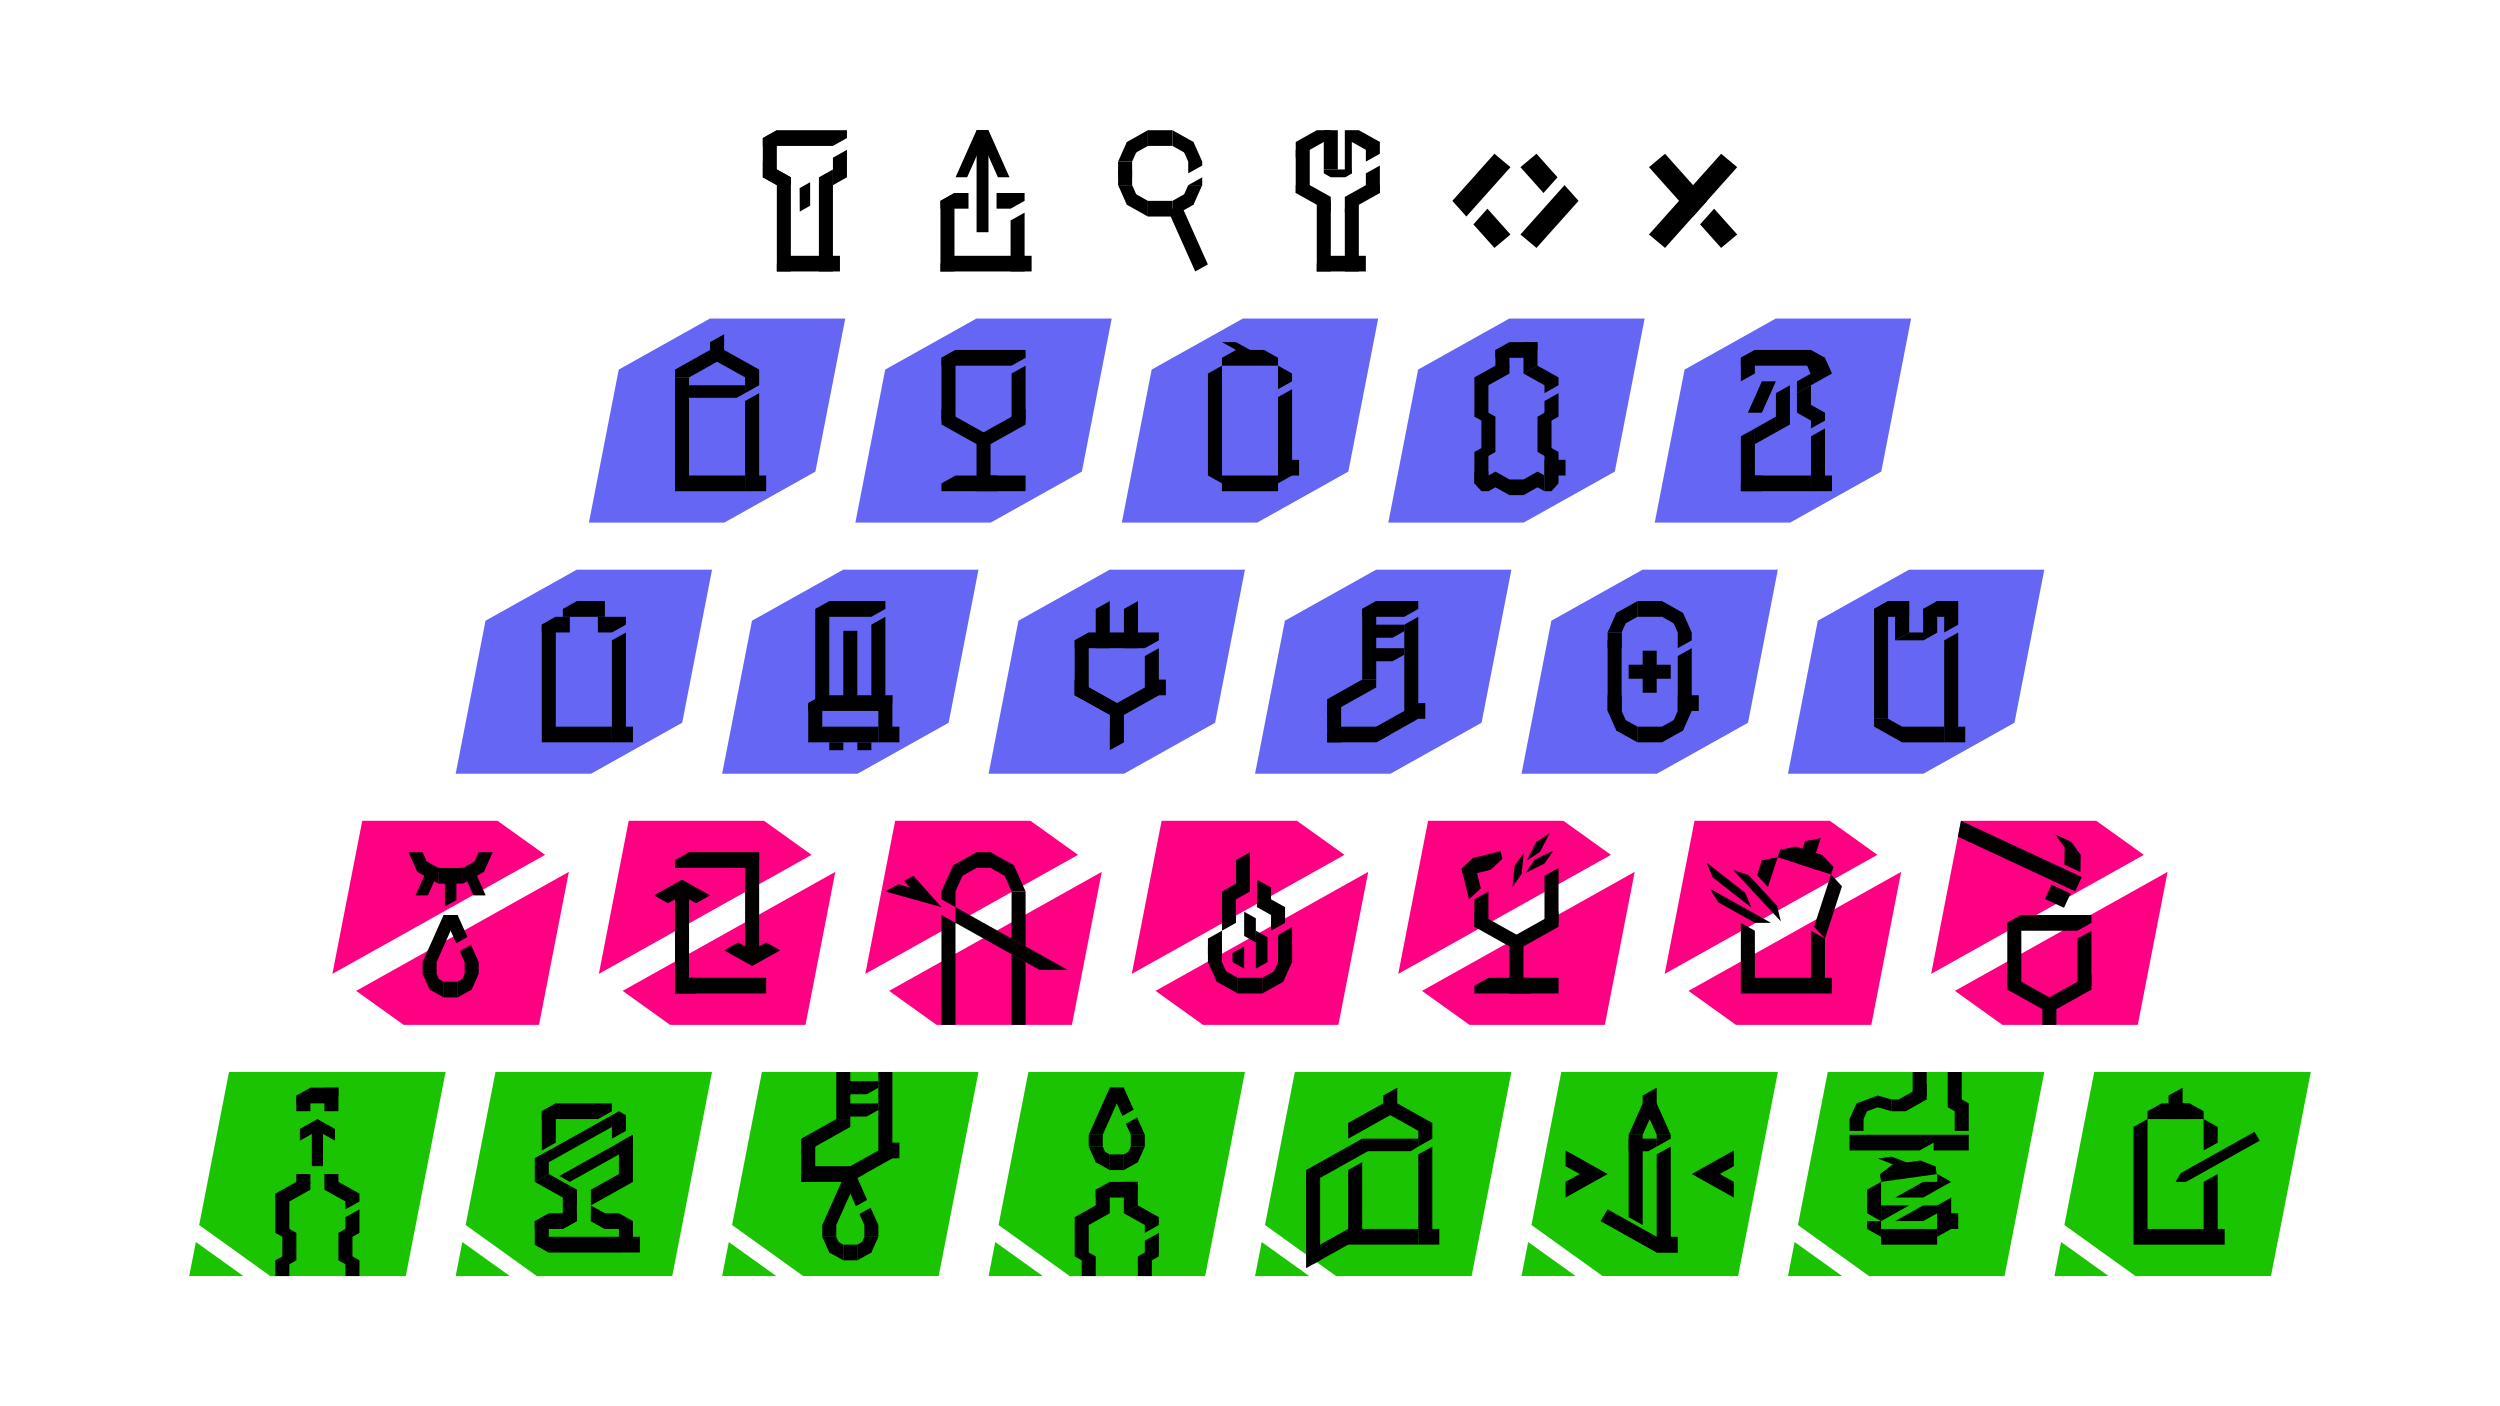 <svg id="레이어_1" data-name="레이어 1" xmlns="http://www.w3.org/2000/svg" xmlns:xlink="http://www.w3.org/1999/xlink" viewBox="0 0 1920 1080"><defs><style>.cls-1{fill:none;}.cls-2{clip-path:url(#clip-path);}.cls-3{fill:#ff0082;}.cls-4{fill:#6666f5;}.cls-5{fill:#1ac400;}</style><clipPath id="clip-path"><rect class="cls-1" width="1920" height="1080"/></clipPath></defs><g class="cls-2"><polygon class="cls-3" points="1092.09 760.99 1128.57 787.11 1232.52 787.11 1255.44 669.58 1092.09 760.99"/><polygon class="cls-3" points="1237.19 656.52 1200.71 630.4 1096.76 630.4 1073.84 747.93 1237.19 656.52"/><polygon points="1132.33 711.77 1132.32 690.67 1143.09 684.64 1143.09 711.77 1132.33 711.77"/><polygon points="1186.18 708.71 1186.18 672.59 1196.95 666.56 1196.95 708.71 1186.18 708.71"/><polygon points="1196.95 699.71 1159.25 720.81 1159.25 723.84 1170.03 726.84 1196.95 711.77 1196.95 699.71"/><polygon points="1159.25 726.84 1132.33 711.77 1132.33 699.71 1170.03 720.81 1170.03 723.8 1159.25 726.84"/><polygon points="1196.95 750.95 1143.1 750.95 1132.33 756.97 1132.33 763 1196.95 763 1196.95 750.95"/><polygon points="1159.25 763 1159.25 723.82 1170.03 723.82 1170.03 750.95 1175.41 750.95 1175.41 763 1159.25 763"/><polygon points="1152.43 653.72 1131.51 658.84 1122.48 667.25 1123.92 673.11 1144.83 667.99 1153.86 659.57 1152.43 653.72"/><polygon points="1128.21 690.67 1122.48 667.25 1131.51 658.84 1137.24 682.26 1128.21 690.67"/><polygon points="1171.63 670.38 1186.12 663.24 1193.12 653.08 1178.63 660.22 1171.63 670.38"/><polygon points="1190.2 639.81 1182.8 654.17 1172.51 660.99 1179.91 646.63 1190.2 639.81"/><polygon points="1170.24 655.08 1168.62 671.15 1161.53 681.26 1163.16 665.18 1170.24 655.08"/><polygon class="cls-3" points="1296.72 760.99 1333.21 787.11 1437.16 787.11 1460.08 669.58 1296.72 760.99"/><polygon class="cls-3" points="1441.83 656.52 1405.35 630.4 1301.4 630.4 1278.48 747.93 1441.83 656.52"/><polygon points="1396 668.28 1399.72 656.82 1394.6 655.15 1398.33 643.69 1386.22 646.09 1380.63 663.29 1396 668.28"/><polygon points="1401.6 720.81 1414.63 680.68 1406.25 671.62 1393.21 711.75 1401.6 720.81"/><polygon points="1357.83 681.24 1365.28 658.31 1353.17 660.71 1349.45 672.18 1357.83 681.24"/><polyline points="1365.28 658.31 1367.14 652.58 1379.25 650.17 1399.73 656.83 1408.11 665.89 1406.25 671.62 1375.52 661.64"/><rect x="1336.97" y="750.95" width="70.01" height="12.05"/><polygon points="1347.74 756.97 1347.74 714.78 1336.97 708.75 1336.97 750.95 1347.74 756.97"/><polygon points="1401.59 763 1401.59 720.81 1390.82 714.78 1390.82 756.97 1401.59 763"/><polygon points="1360.13 708.75 1347.79 708.75 1319.6 692.96 1313.15 682.44 1360.13 708.75"/><polygon points="1367.68 707.63 1364.77 695.63 1342.79 671.95 1331.04 668.15 1367.68 707.63"/><polygon points="1340.3 685.68 1345.07 697.07 1315.38 673.84 1310.61 662.45 1340.3 685.68"/><polygon class="cls-3" points="682.81 760.99 719.29 787.11 823.24 787.11 846.16 669.58 682.81 760.99"/><polygon class="cls-3" points="827.91 656.52 791.43 630.4 687.48 630.4 664.56 747.93 827.91 656.52"/><polyline points="733.81 787.11 733.81 708.75 723.04 702.73 723.04 787.11"/><polygon points="787.66 787.11 776.89 787.11 776.89 732.86 787.66 738.89 787.66 787.11"/><polygon points="733.81 675.6 749.97 666.56 749.97 654.51 732.02 664.55 733.81 675.6"/><polygon points="740.54 669.58 732.02 664.55 723.04 684.64 723.04 690.67 733.81 696.7 733.81 684.64 740.54 669.58"/><polygon points="749.97 654.51 760.74 654.51 764.78 666.56 745.93 666.56 749.97 654.51"/><polygon points="776.89 675.6 760.74 666.56 760.74 654.51 778.69 664.55 776.89 675.6"/><polygon points="770.16 669.58 778.69 664.55 787.66 684.64 776.89 684.64 770.16 669.58"/><polygon points="787.66 684.64 776.89 684.64 776.89 720.81 787.66 726.84 787.66 684.64"/><polygon points="733.81 696.7 733.81 708.75 798.43 744.92 819.98 744.92 733.81 696.7"/><polygon points="701.5 672.59 723.04 696.7 679.96 684.65 689.87 679.1 698.82 681.61 694.3 676.62 701.5 672.59"/><polygon class="cls-3" points="478.17 760.99 514.65 787.11 618.6 787.11 641.52 669.58 478.17 760.99"/><polygon class="cls-3" points="623.27 656.52 586.79 630.4 482.84 630.4 459.92 747.93 623.27 656.52"/><polygon points="529.18 654.51 518.41 660.54 518.41 666.56 572.26 666.56 583.03 660.54 583.03 654.51 529.18 654.51"/><polygon points="529.18 750.95 518.41 756.97 518.41 763 588.42 763 588.42 756.97 588.42 750.95 529.18 750.95"/><polygon points="518.41 763 518.41 678.62 529.18 678.62 529.18 750.95 534.57 750.95 534.57 763 518.41 763"/><polygon points="523.79 675.6 502.25 687.66 513.02 693.69 523.79 687.66 534.57 693.69 545.34 687.66 523.79 675.6"/><polygon points="572.26 738.89 572.26 660.53 583.03 654.51 583.03 738.89 572.26 738.89"/><polygon points="577.65 741.9 599.19 729.85 588.42 723.82 577.65 729.85 566.88 723.82 556.11 729.85 577.65 741.9"/><polygon class="cls-3" points="418.63 656.52 382.15 630.4 278.2 630.4 255.28 747.93 418.63 656.52"/><polygon class="cls-3" points="273.53 760.99 310.01 787.11 413.96 787.11 436.88 669.58 273.53 760.99"/><polygon points="340.69 702.73 351.47 702.73 359 719.6 350.39 724.42 340.69 702.73"/><polygon points="353.08 730.45 361.7 725.63 367.62 738.89 356.85 738.89 353.08 730.45"/><polygon points="351.47 702.73 340.69 702.73 324.54 738.89 335.31 738.89 351.47 702.73"/><rect x="340.7" y="753.96" width="10.77" height="12.05"/><polygon points="329.93 747.93 340.69 753.96 340.69 766.01 329.93 759.99 329.93 747.93"/><polygon points="340.69 759.99 329.93 759.99 324.54 747.93 335.31 747.93 340.69 759.99"/><polygon points="362.24 747.93 351.47 753.96 351.47 766.01 362.24 759.99 362.24 747.93"/><polygon points="351.47 759.99 362.24 759.99 367.62 747.93 356.85 747.93 351.47 759.99"/><polygon points="354.16 666.56 363.58 666.56 373.01 687.66 363.58 687.66 354.16 666.56"/><polygon points="319.15 687.66 328.58 687.66 338 666.56 328.58 666.56 319.15 687.66"/><polygon points="341.68 696.19 350.49 691.26 350.49 669.07 341.68 669.07 341.68 696.19"/><polygon points="320.5 657.52 336.66 666.56 336.66 678.62 320.5 669.58 320.5 657.52"/><polygon points="324.54 654.51 331.27 669.58 320.5 669.58 313.77 654.51 324.54 654.51"/><rect x="336.66" y="666.56" width="18.85" height="12.05"/><polygon points="371.66 657.52 355.5 666.56 355.5 678.62 371.66 669.58 371.66 657.52"/><polygon points="360.89 669.58 371.66 669.58 378.39 654.51 367.62 654.51 360.89 669.58"/><rect x="324.54" y="738.89" width="10.77" height="9.04"/><rect x="356.85" y="738.89" width="10.77" height="9.04"/><polygon class="cls-3" points="1501.37 760.99 1537.85 787.11 1641.8 787.11 1664.72 669.58 1501.37 760.99"/><polygon class="cls-3" points="1646.47 656.52 1609.99 630.4 1506.04 630.4 1483.12 747.93 1646.47 656.52"/><polygon points="1593.71 684.52 1503.66 642.59 1506.05 630.4 1598.8 673.59 1597.53 676.32 1594.99 681.78 1593.71 684.52"/><polygon points="1585.64 650.84 1578.42 640.83 1590.75 646.57 1597.97 656.58 1585.64 650.84"/><polygon points="1585.64 650.84 1597.97 656.58 1597.77 669.78 1585.43 664.04 1585.64 650.84"/><polygon points="1541.61 756.93 1541.61 708.75 1552.38 702.73 1552.38 756.93 1541.61 756.93"/><polygon points="1595.46 756.93 1595.46 720.81 1606.23 714.78 1606.23 756.93 1595.46 756.93"/><polygon points="1606.23 747.93 1568.53 769.03 1568.53 772.06 1579.3 775.05 1606.23 759.99 1606.23 747.93"/><polygon points="1568.53 775.05 1541.61 759.99 1541.61 747.93 1579.31 769.03 1579.31 772.02 1568.53 775.05"/><polygon points="1552.38 702.73 1541.61 708.75 1541.61 714.78 1595.46 714.78 1606.23 708.75 1606.23 702.73 1552.38 702.73"/><rect x="1568.53" y="772.04" width="10.77" height="15.07"/><rect x="1574.24" y="680.15" width="12.05" height="16.16" transform="translate(289.35 1830.34) rotate(-65.03)"/><polygon class="cls-3" points="887.45 760.99 923.93 787.11 1027.88 787.11 1050.8 669.58 887.45 760.99"/><polygon class="cls-3" points="1032.55 656.52 996.07 630.4 892.12 630.4 869.2 747.93 1032.55 656.52"/><polygon points="985.58 741.9 969.42 750.95 969.42 763 985.58 753.96 985.58 741.9"/><polygon points="974.81 753.96 985.58 753.96 992.31 738.89 981.54 738.89 974.81 753.96"/><rect x="950.58" y="750.95" width="18.85" height="12.05"/><polygon points="934.42 741.9 950.58 750.95 950.58 763 934.42 753.96 934.42 741.9"/><polygon points="945.19 753.96 934.42 753.96 927.69 738.89 938.46 738.89 945.19 753.96"/><rect x="927.69" y="726.84" width="10.77" height="12.05"/><rect x="981.54" y="726.84" width="10.77" height="12.05"/><polygon points="927.69 732.86 927.69 720.81 938.46 714.78 938.46 738.89 927.69 732.86"/><polygon points="938.46 714.78 938.46 684.64 949.23 678.62 949.23 708.75 938.46 714.78"/><polygon points="949.23 690.67 949.23 660.54 960 654.51 960 684.64 949.23 690.67"/><polygon points="986.93 708.75 986.93 696.7 976.15 690.67 976.15 714.78 986.93 708.75"/><polygon points="992.31 738.89 992.31 712.02 981.54 718.05 981.54 744.92 992.31 738.89"/><polygon points="976.16 702.73 976.16 681.63 965.38 675.6 965.38 696.7 976.16 702.73"/><polygon points="964.49 723.82 964.49 705.24 955.51 700.22 955.51 718.8 964.49 723.82"/><polygon points="973.46 738.89 973.46 719.8 964.49 714.78 964.49 743.91 973.46 738.89"/><polygon points="946.54 738.89 946.54 731.86 955.51 726.84 955.51 743.91 946.54 738.89"/><polygon class="cls-4" points="546.84 437.53 442.89 437.53 372.88 476.7 349.96 594.24 453.91 594.24 523.92 555.06 546.84 437.53"/><polygon points="443.01 461.64 432.25 467.66 432.25 473.69 453.79 473.69 464.56 473.69 464.56 461.64 443.01 461.64"/><polygon points="426.86 473.69 416.09 479.72 416.09 485.75 437.63 485.75 437.63 479.72 437.63 473.69 426.86 473.69"/><polygon points="464.56 473.69 459.17 473.69 459.17 485.75 469.94 485.75 480.71 479.72 480.71 473.69 464.56 473.69"/><polygon points="469.94 570.13 469.94 491.77 480.71 485.75 480.71 558.07 486.1 558.07 486.1 570.13 469.94 570.13"/><polygon points="416.09 570.13 416.09 479.72 426.86 473.69 426.86 558.07 469.94 558.07 469.94 570.13 416.09 570.13"/><polygon class="cls-4" points="751.48 437.53 647.53 437.53 577.52 476.7 554.6 594.24 658.55 594.24 728.56 555.06 751.48 437.53"/><polygon points="636.88 461.64 626.11 467.66 626.11 473.69 669.2 473.69 679.97 467.66 679.97 461.64 636.88 461.64"/><polygon points="631.5 533.96 620.73 539.99 620.73 546.02 674.58 546.02 685.35 539.99 685.35 533.96 631.5 533.96"/><polygon points="674.58 570.13 674.58 539.99 685.35 533.96 685.35 558.07 690.74 558.07 690.74 570.13 674.58 570.13"/><polygon points="620.73 570.13 620.73 539.99 631.5 533.96 631.5 558.07 674.58 558.07 674.58 570.13 620.73 570.13"/><polygon points="626.11 539.99 626.11 473.69 636.88 467.66 636.88 546.02 626.11 539.99"/><polygon points="647.65 539.99 647.65 484.46 658.43 484.46 658.43 546.02 647.65 539.99"/><polygon points="669.2 543 669.2 479.72 679.97 473.69 679.97 549.03 669.2 543"/><rect x="636.89" y="570.13" width="10.77" height="6.03"/><rect x="658.43" y="570.13" width="10.77" height="6.03"/><polygon class="cls-4" points="956.12 437.53 852.17 437.53 782.16 476.7 759.24 594.24 863.19 594.24 933.2 555.06 956.12 437.53"/><polygon points="836.14 485.75 825.37 491.77 825.37 497.8 879.22 497.8 889.99 491.77 889.99 485.75 836.14 485.75"/><polygon points="879.22 533.96 879.22 503.83 889.99 497.8 889.99 521.91 895.38 521.91 895.38 533.96 879.22 533.96"/><polygon points="825.37 533.96 825.37 491.77 836.14 485.75 836.14 521.91 836.14 533.96 825.37 533.96"/><polygon points="841.52 497.8 841.52 467.66 852.29 461.64 852.29 485.75 852.29 497.8 841.52 497.8"/><polygon points="863.19 497.8 863.19 467.66 873.96 461.64 873.96 485.75 873.96 497.8 863.19 497.8"/><polygon points="890.12 521.91 852.42 543 852.42 546.04 863.19 549.03 890.12 533.96 890.12 521.91"/><polygon points="852.42 549.03 825.37 533.96 825.37 521.91 863.19 543 863.19 546 852.42 549.03"/><polygon points="852.29 576.15 852.42 546.02 863.19 546.02 863.19 570.13 852.29 576.15"/><polygon points="852.42 549.03 825.37 533.96 825.37 521.91 863.19 543 863.19 546 852.42 549.03"/><polygon class="cls-4" points="1160.76 437.53 1056.81 437.53 986.8 476.7 963.88 594.24 1067.83 594.24 1137.84 555.06 1160.76 437.53"/><polygon points="1056.93 461.64 1046.16 467.66 1046.16 473.69 1078.48 473.69 1089.25 467.66 1089.25 461.64 1056.93 461.64"/><polygon points="1051.55 479.72 1051.55 484.74 1051.55 489.76 1069.5 489.76 1078.47 484.74 1078.47 479.72 1051.55 479.72"/><polygon points="1051.55 497.8 1051.55 502.82 1051.55 507.85 1069.5 507.85 1078.47 502.82 1078.47 497.8 1051.55 497.8"/><polygon points="1030.01 558.07 1019.24 564.1 1019.24 570.13 1056.93 570.13 1067.7 564.1 1067.7 558.07 1030.01 558.07"/><polygon points="1078.48 552.04 1078.48 479.72 1089.25 473.69 1089.25 539.99 1094.63 539.99 1094.63 552.04 1078.48 552.04"/><polyline points="1046.16 521.91 1046.16 467.66 1056.93 461.64 1056.93 521.91"/><polyline points="1019.24 570.13 1019.24 539.99 1030.01 533.96 1030.01 570.13"/><polygon points="1046.16 521.91 1019.24 536.98 1019.24 549.03 1056.93 527.94 1056.93 521.91 1046.16 521.91"/><polygon points="1078.48 546.02 1056.93 558.07 1056.93 570.13 1089.25 552.04 1089.25 546.02 1078.48 546.02"/><polygon class="cls-4" points="1570.04 437.53 1466.09 437.53 1396.08 476.7 1373.16 594.24 1477.11 594.24 1547.12 555.06 1570.04 437.53"/><polygon points="1466.21 485.75 1455.44 491.77 1460.83 491.77 1476.98 491.77 1482.37 488.76 1487.76 485.75 1482.37 482.73 1476.98 485.75 1466.21 485.75"/><polygon points="1487.76 461.64 1476.98 467.66 1476.98 473.69 1493.14 473.69 1493.14 485.75 1503.91 479.72 1503.91 467.66 1503.91 461.64 1487.76 461.64"/><polygon points="1450.06 461.64 1439.29 467.66 1439.29 473.69 1466.21 473.69 1466.21 467.66 1466.21 461.64 1450.06 461.64"/><polygon points="1460.83 558.07 1460.83 564.1 1460.83 570.13 1493.14 570.13 1493.14 564.1 1493.14 558.07 1460.83 558.07"/><polygon points="1493.14 570.13 1493.14 491.77 1503.91 485.75 1503.91 558.07 1509.3 558.07 1509.3 570.13 1493.14 570.13"/><polyline points="1439.29 552.04 1439.29 467.66 1450.06 461.64 1450.06 552.04"/><polygon points="1455.44 491.77 1455.44 467.66 1466.28 461.64 1466.28 485.75 1455.44 491.77"/><polygon points="1477.02 491.77 1476.98 467.66 1487.76 461.64 1487.76 485.75 1477.02 491.77"/><polygon points="1450.06 552.04 1471.6 564.1 1460.83 570.13 1439.29 558.07 1439.29 552.04 1450.06 552.04"/><polygon class="cls-4" points="1365.4 437.53 1261.45 437.53 1191.44 476.7 1168.52 594.24 1272.47 594.24 1342.48 555.06 1365.4 437.53"/><polygon points="1272.35 499.73 1261.57 499.73 1261.57 510.5 1261.57 532.04 1266.96 532.04 1272.35 532.04 1272.35 499.73"/><polygon points="1283.12 521.27 1283.12 510.5 1272.34 510.5 1250.8 510.5 1250.8 515.88 1250.8 521.27 1283.12 521.27"/><polyline points="1288.5 546.02 1288.5 503.83 1299.27 497.8 1299.27 546.02"/><polyline points="1234.65 546.02 1234.65 491.77 1245.42 485.75 1245.42 546.02"/><polygon points="1292.54 549.03 1276.38 558.07 1276.38 570.13 1292.54 561.09 1292.54 549.03"/><polygon points="1281.77 561.09 1292.54 561.09 1299.27 546.02 1288.5 546.02 1281.77 561.09"/><rect x="1257.54" y="558.07" width="18.85" height="12.05"/><rect x="1288.5" y="533.96" width="16.16" height="12.05"/><polygon points="1241.38 549.03 1257.54 558.07 1257.54 570.13 1241.38 561.09 1241.38 549.03"/><polygon points="1252.15 561.09 1241.38 561.09 1234.65 546.02 1245.42 546.02 1252.15 561.09"/><rect x="1234.65" y="533.96" width="10.77" height="12.05"/><polygon points="1292.54 482.73 1276.38 473.69 1276.38 461.64 1292.54 470.68 1292.54 482.73"/><polygon points="1281.77 470.68 1292.54 470.68 1299.27 485.75 1299.27 491.77 1288.5 497.8 1288.5 485.75 1281.77 470.68"/><rect x="1257.54" y="461.64" width="18.85" height="12.05"/><polygon points="1241.38 482.73 1257.54 473.69 1257.54 461.64 1241.38 470.68 1241.38 482.73"/><polygon points="1252.15 470.68 1241.38 470.68 1234.65 485.75 1245.42 485.75 1252.15 470.68"/><rect x="1234.65" y="485.74" width="10.77" height="12.05"/><polygon class="cls-4" points="1467.72 244.65 1363.77 244.65 1293.76 283.83 1270.84 401.36 1374.79 401.36 1444.8 362.19 1467.72 244.65"/><polygon points="1336.97 377.25 1336.97 335.06 1347.74 329.04 1347.74 365.2 1353.12 365.2 1353.12 377.25 1336.97 377.25"/><polygon points="1363.89 332.05 1363.89 320 1347.74 329.04 1347.74 341.09 1363.89 332.05"/><polygon points="1380.05 316.98 1390.82 310.95 1401.59 316.98 1401.59 323.01 1390.82 329.04 1390.82 323.01 1380.05 316.98"/><polygon points="1390.82 365.2 1347.74 365.2 1336.97 371.23 1336.97 377.25 1390.82 377.25 1390.82 365.2"/><polygon points="1347.74 268.76 1336.97 274.79 1336.97 280.82 1390.82 280.82 1401.59 274.79 1390.82 268.76 1347.74 268.76"/><polygon points="1390.82 377.25 1390.82 335.06 1401.59 329.04 1401.59 365.2 1406.98 365.2 1406.98 377.25 1390.82 377.25"/><polygon points="1363.89 332.05 1363.89 301.91 1374.66 295.89 1374.66 326.02 1363.89 332.05"/><polygon points="1380.05 316.98 1380.05 301.91 1390.82 295.89 1390.82 316.98 1380.05 316.98"/><polygon points="1336.97 292.87 1336.97 274.79 1347.74 268.76 1347.74 286.85 1336.97 292.87"/><polygon points="1385.43 274.79 1401.59 274.79 1406.98 286.85 1393.51 294.38 1385.43 274.79"/><polygon points="1342.35 316.98 1353.12 316.98 1363.89 292.87 1353.12 292.87 1342.35 316.98"/><polygon points="1393.51 294.38 1380.05 301.91 1380.05 292.87 1390.82 286.85 1393.51 294.38"/><polygon class="cls-4" points="649.16 244.65 545.21 244.65 475.2 283.83 452.28 401.36 556.23 401.36 626.24 362.19 649.16 244.65"/><polygon points="529.18 295.88 529.18 300.7 529.18 305.52 565.8 305.52 572.26 301.89 572.26 295.88 529.18 295.88"/><polygon points="572.26 377.25 572.26 307.94 583.03 301.91 583.03 365.2 588.42 365.2 588.42 377.25 572.26 377.25"/><polygon points="518.41 377.25 518.41 289.86 529.18 289.86 529.18 365.2 572.26 365.2 572.26 377.25 518.41 377.25"/><polygon points="545.34 268.76 518.41 283.83 518.41 289.86 529.18 289.86 556.11 274.79 556.11 268.76 545.34 268.76"/><polygon points="572.26 289.86 545.34 274.79 545.34 268.76 556.11 268.76 583.03 283.83 583.03 295.89 572.26 301.91 572.26 289.86"/><polygon points="545.34 262.74 556.11 256.71 556.11 274.79 545.34 274.79 545.34 262.74"/><polygon class="cls-4" points="853.8 244.65 749.85 244.65 679.84 283.83 656.92 401.36 760.87 401.36 830.88 362.19 853.8 244.65"/><polygon points="723.05 322.97 723.05 274.79 733.82 268.76 733.82 322.97 723.05 322.97"/><polygon points="776.9 322.97 776.9 286.85 787.67 280.82 787.67 322.97 776.9 322.97"/><polygon points="787.67 313.97 749.98 335.06 749.98 338.1 760.75 341.09 787.67 326.02 787.67 313.97"/><polygon points="749.98 341.09 723.05 326.02 723.05 313.97 760.75 335.06 760.75 338.06 749.98 341.09"/><polygon points="787.67 365.2 733.82 365.2 723.05 371.23 723.05 377.25 787.67 377.25 787.67 365.2"/><polygon points="733.82 268.76 723.05 274.79 723.05 280.82 776.9 280.82 787.67 274.79 787.67 268.76 733.82 268.76"/><polygon points="749.98 377.25 749.98 338.08 760.75 338.08 760.75 365.2 766.13 365.2 766.13 377.25 749.98 377.25"/><polygon class="cls-4" points="1058.44 244.65 954.49 244.65 884.48 283.83 861.56 401.36 965.51 401.36 1035.52 362.19 1058.44 244.65"/><rect x="938.46" y="365.2" width="43.08" height="12.05"/><rect x="981.54" y="353.15" width="16.15" height="12.05"/><polygon points="927.69 365.2 927.69 286.85 938.46 280.82 938.46 371.23 927.69 365.2"/><polygon points="981.54 371.23 981.54 304.93 992.31 298.9 992.31 365.2 981.54 371.23"/><polygon points="981.54 298.9 981.54 280.82 992.31 286.85 992.31 292.87 981.54 298.9"/><polygon points="954.62 271.78 938.46 262.74 949.23 262.74 965.39 271.78 954.62 271.78"/><polyline points="981.54 280.82 981.54 274.79 970.77 268.76 949.23 268.76 938.46 274.79 938.46 280.82 970.77 280.82"/><polygon class="cls-4" points="1263.08 244.65 1159.13 244.65 1089.12 283.83 1066.2 401.36 1170.15 401.36 1240.16 362.19 1263.08 244.65"/><polygon points="1159.25 262.74 1148.48 268.76 1148.48 274.79 1170.03 274.79 1180.8 268.76 1180.8 262.74 1159.25 262.74"/><polygon points="1148.48 347.12 1148.48 320 1137.71 313.97 1137.71 353.14 1148.48 347.12"/><polygon points="1180.8 347.12 1180.8 320 1191.57 313.97 1191.57 353.14 1180.8 347.12"/><polygon points="1132.33 320 1132.33 295.89 1143.1 289.86 1143.1 326.02 1132.33 320"/><polygon points="1196.95 320 1196.95 301.91 1186.18 307.94 1186.18 326.02 1196.95 320"/><polygon points="1132.33 371.23 1132.33 347.12 1143.1 341.09 1143.1 377.25 1132.33 371.23"/><polygon points="1191.57 377.25 1186.18 377.25 1186.18 341.09 1196.95 347.12 1196.95 371.23 1191.57 377.25"/><polygon points="1132.33 371.23 1132.33 362.19 1143.1 362.19 1143.1 365.2 1148.48 362.19 1159.25 368.21 1170.03 368.21 1180.8 362.19 1186.18 365.2 1186.18 377.25 1180.8 374.24 1170.03 380.27 1159.25 380.27 1148.48 374.24 1143.1 377.25 1137.71 377.25 1132.33 371.23"/><polygon points="1148.48 280.82 1132.33 289.86 1132.33 295.89 1143.1 295.89 1159.25 286.85 1159.25 280.82 1148.48 280.82"/><polyline points="1180.8 280.82 1196.95 289.86 1196.95 295.89 1186.18 301.91 1186.18 295.89 1170.02 286.85"/><rect x="1148.48" y="268.76" width="10.77" height="13.56"/><polygon points="1170.03 262.74 1180.8 262.74 1180.8 280.82 1170.03 286.85 1170.03 262.74"/><rect x="1186.18" y="353.15" width="16.16" height="12.05"/><rect x="1011.28" y="154.24" width="10.77" height="54.24"/><polygon points="1032.82 208.49 1032.82 160.27 1043.59 154.25 1043.59 208.49 1032.82 208.49"/><polygon points="1048.97 148.22 1048.97 133.15 1059.74 127.12 1059.74 148.22 1048.97 148.22"/><polygon points="1048.97 196.44 1022.05 196.44 1011.27 202.46 1011.27 208.49 1048.97 208.49 1048.97 196.44"/><polygon points="1048.97 142.19 1032.82 151.23 1032.82 163.29 1059.74 148.22 1059.74 142.19 1048.97 142.19"/><polygon points="1011.27 100 995.12 109.04 995.12 121.09 1022.05 106.03 1022.05 100 1011.27 100"/><polygon points="1043.59 100 1059.74 109.04 1059.74 118.08 1048.97 124.11 1048.97 115.07 1032.82 106.03 1032.82 100 1043.59 100"/><polygon points="1005.89 142.19 1022.05 151.23 1022.05 163.29 995.12 148.22 995.12 142.19 1005.89 142.19"/><polygon points="1022.05 136.16 1032.82 136.16 1038.2 133.15 1038.2 130.14 1027.43 130.14 1016.66 130.14 1016.66 133.15 1022.05 136.16"/><polyline points="995.12 148.22 995.12 115.07 1005.89 109.04 1005.89 148.22"/><rect x="1016.66" y="100" width="10.77" height="30.14"/><polygon points="1032.82 136.16 1032.82 106.03 1038.2 100 1038.2 133.15 1032.82 136.16"/><polygon points="596.61 100 585.84 106.03 585.84 112.06 639.69 112.06 650.46 106.03 650.46 100 596.61 100"/><polygon points="585.84 136.16 585.84 106.03 596.61 100 596.61 142.19 585.84 136.16"/><polygon points="639.69 142.19 639.69 121.1 650.46 115.07 650.46 136.15 639.69 142.19"/><polygon points="614.21 162.52 614.12 144.44 622.19 139.93 622.19 157.98 614.21 162.52"/><polygon points="596.61 208.47 596.61 130.14 607.38 136.16 607.38 208.47 596.61 208.47"/><polygon points="628.92 208.47 628.92 136.16 639.69 130.14 639.69 208.47 628.92 208.47"/><polygon points="645.08 196.44 607.38 196.44 596.61 202.46 596.61 208.49 645.08 208.49 645.08 196.44"/><polygon points="596.61 142.19 585.84 136.16 585.84 124.11 607.38 136.16 607.38 142.17 596.61 142.19"/><polygon points="733.04 148.22 722.27 154.25 722.27 160.27 743.81 160.27 743.81 154.25 743.81 148.22 733.04 148.22"/><polygon points="765.35 148.22 765.35 154.25 765.35 160.27 776.12 160.27 786.89 154.25 786.89 148.22 765.35 148.22"/><polygon points="733.04 196.44 722.27 202.46 722.27 208.49 786.89 208.49 786.89 202.46 786.89 196.44 733.04 196.44"/><polygon points="776.12 208.49 776.12 169.31 786.89 163.29 786.89 196.44 792.28 196.44 792.28 208.49 776.12 208.49"/><polygon points="722.27 208.49 722.27 154.25 733.04 148.22 733.04 208.49 722.27 208.49"/><rect x="750.02" y="100" width="9.13" height="78.35"/><polygon points="750.26 100 759.15 100 775.3 136.16 766.42 136.16 750.26 100"/><polygon points="733.86 136.16 742.75 136.16 758.9 100 750.01 100 733.86 136.16"/><polygon points="896.39 160.27 908.51 160.27 927.63 203.07 917.93 208.49 896.39 160.27"/><polygon points="916.59 145.21 900.43 154.25 900.43 166.3 916.59 157.26 916.59 145.21"/><polygon points="905.82 157.26 916.59 157.26 923.32 142.19 912.55 142.19 905.82 157.26"/><rect x="881.58" y="154.25" width="18.85" height="12.05"/><polygon points="923.32 142.19 912.55 142.19 923.32 136.16 923.32 142.19"/><polygon points="865.43 145.21 881.58 154.25 881.58 166.3 865.43 157.26 865.43 145.21"/><polygon points="876.2 157.26 865.43 157.26 858.7 142.19 869.47 142.19 876.2 157.26"/><rect x="858.7" y="130.14" width="10.77" height="12.05"/><polygon points="916.59 121.1 900.43 112.06 900.43 100 916.59 109.04 916.59 121.1"/><polygon points="905.82 109.04 916.59 109.04 923.32 124.11 923.32 127.12 912.55 133.15 912.55 124.11 905.82 109.04"/><rect x="881.58" y="100" width="18.85" height="12.05"/><polygon points="865.43 121.1 881.58 112.06 881.58 100 865.43 109.04 865.43 121.1"/><polygon points="876.2 109.04 865.43 109.04 858.7 124.11 869.47 124.11 876.2 109.04"/><rect x="858.7" y="124.11" width="10.77" height="12.05"/><polygon points="1316.44 160.27 1334.16 180.1 1321.83 190.41 1305.67 172.33 1316.44 160.27"/><polyline points="1300.28 166.3 1266.41 128.39 1278.74 118.08 1311.06 154.25"/><polygon points="1278.74 190.41 1334.16 128.39 1321.83 118.08 1266.41 180.1 1278.74 190.41"/><polygon points="1142.32 160.27 1160.04 180.1 1147.7 190.41 1131.55 172.33 1142.32 160.27"/><polygon points="1126.16 166.3 1160.04 128.39 1147.7 118.08 1115.39 154.25 1126.16 166.3"/><polygon points="1185.4 148.22 1167.68 128.39 1180.01 118.08 1196.17 136.16 1185.4 148.22"/><polygon points="1201.55 142.19 1167.68 180.1 1180.01 190.41 1212.33 154.25 1201.55 142.19"/><polygon class="cls-5" points="1577.8 980 1619.38 980 1582.89 953.88 1577.8 980"/><polygon class="cls-5" points="1774.68 823.29 1608.36 823.29 1585.44 940.82 1640.05 980 1744.12 980 1774.68 823.29"/><polygon points="1681.62 859.46 1681.62 847.4 1676.24 847.4 1676.24 835.35 1665.47 841.37 1665.47 859.46 1681.62 859.46"/><rect x="1638.54" y="943.84" width="70.01" height="12.05"/><polygon points="1638.54 943.84 1638.54 865.48 1649.31 859.45 1649.31 949.86 1638.54 943.84"/><polygon points="1692.39 949.86 1692.39 907.67 1703.17 901.65 1703.17 943.84 1692.39 949.86"/><polygon points="1692.39 883.56 1692.39 859.46 1703.17 865.48 1703.17 877.54 1692.39 883.56"/><polyline points="1692.39 859.46 1692.39 853.43 1681.62 847.4 1660.08 847.4 1649.31 853.43 1649.31 859.45 1681.62 859.45"/><polygon points="1674.89 900.89 1670.85 907.67 1678.93 907.67 1735.48 876.03 1731.44 869.25 1674.89 900.89"/><polygon class="cls-5" points="554.6 980 596.18 980 559.7 953.88 554.6 980"/><polygon class="cls-5" points="751.48 823.29 585.16 823.29 562.24 940.82 616.85 980 720.92 980 751.48 823.29"/><polygon points="647.65 904.66 658.43 904.66 665.97 921.53 657.35 926.36 647.65 904.66"/><polygon points="660.04 932.38 668.66 927.56 674.58 940.82 663.81 940.82 660.04 932.38"/><polygon points="658.42 904.66 647.65 904.66 631.5 940.82 642.27 940.82 658.42 904.66"/><rect x="647.66" y="955.89" width="10.77" height="12.06"/><polygon points="636.88 949.86 647.66 955.89 647.66 967.95 636.88 961.92 636.88 949.86"/><polygon points="647.65 961.92 636.88 961.92 631.5 949.86 642.27 949.86 647.65 961.92"/><polygon points="669.2 949.86 658.42 955.89 658.42 967.95 669.2 961.92 669.2 949.86"/><polygon points="658.42 961.92 669.2 961.92 674.58 949.86 663.81 949.86 658.42 961.92"/><rect x="631.5" y="940.82" width="10.77" height="9.04"/><rect x="663.81" y="940.82" width="10.77" height="9.04"/><polygon points="647.65 830.36 647.65 835.38 647.65 840.41 665.61 840.41 674.58 835.38 674.58 830.36 647.65 830.36"/><polygon points="647.65 847.44 647.65 852.46 647.65 857.48 665.61 857.48 674.58 852.46 674.58 847.44 647.65 847.44"/><polygon points="626.11 895.62 615.34 901.66 615.34 907.67 653.04 907.69 663.81 901.66 663.81 895.62 626.11 895.62"/><polygon points="674.58 889.59 674.58 823.27 685.35 823.27 685.35 877.54 690.74 877.54 690.74 889.59 674.58 889.59"/><polyline points="642.27 859.46 642.27 823.29 653.04 823.29 653.04 859.46"/><polyline points="615.34 907.67 615.34 877.55 626.12 871.53 626.12 907.68"/><polygon points="642.27 859.46 615.34 874.52 615.34 886.58 653.04 865.48 653.04 859.46 642.27 859.46"/><polygon points="674.6 883.56 653.04 895.62 653.04 907.69 685.38 889.59 685.38 883.56 674.6 883.56"/><polygon class="cls-5" points="145.32 980 186.9 980 150.42 953.88 145.32 980"/><polygon class="cls-5" points="342.2 823.29 175.88 823.29 152.96 940.82 207.57 980 311.64 980 342.2 823.29"/><polygon points="227.6 967.95 227.6 946.85 216.83 940.82 216.83 973.97 227.6 967.95"/><polygon points="259.92 967.95 259.92 946.85 270.69 940.82 270.69 973.97 259.92 967.95"/><polygon points="211.45 946.85 211.45 922.74 222.22 916.71 222.22 952.88 211.45 946.85"/><polygon points="276.07 946.85 276.07 928.77 265.3 934.79 265.3 952.88 276.07 946.85"/><polygon points="211.45 980 211.45 967.95 222.22 961.92 222.22 980 211.45 980"/><polygon points="265.3 980 265.3 961.92 276.07 967.95 276.07 980 265.3 980"/><polygon points="227.6 907.67 211.45 916.71 211.45 922.74 222.22 922.74 238.38 913.7 238.38 907.67 227.6 907.67"/><polyline points="259.92 907.67 276.07 916.71 276.07 922.74 265.3 928.77 265.3 922.74 249.15 913.7"/><rect x="227.6" y="901.65" width="10.77" height="7.53"/><polygon points="249.15 901.64 259.92 901.64 259.92 909.93 249.15 913.7 249.15 901.64"/><polygon points="238.38 835.35 227.6 841.37 227.6 847.4 249.15 847.4 259.92 841.37 259.92 835.35 238.38 835.35"/><rect x="227.6" y="841.37" width="10.77" height="12.05"/><rect x="249.15" y="835.35" width="10.77" height="18.08"/><rect x="239.48" y="862.47" width="8.56" height="33.15"/><polygon points="243.76 859.46 230.3 866.99 230.3 876.03 243.76 868.5 257.22 876.03 257.22 866.99 243.76 859.46"/><polygon class="cls-5" points="349.96 980 391.54 980 355.06 953.88 349.96 980"/><polygon class="cls-5" points="546.84 823.29 380.52 823.29 357.6 940.82 412.21 980 516.28 980 546.84 823.29"/><polygon points="453.79 925.75 453.79 913.66 475.33 901.7 475.33 877.54 486.1 871.51 486.1 907.73 453.79 925.75"/><polygon points="469.94 874.52 469.94 856.44 475.33 853.43 480.71 856.44 480.71 868.5 469.94 874.52"/><polygon points="410.7 889.59 410.7 907.67 421.48 901.65 421.48 883.56 410.7 889.59"/><polygon points="443.02 931.78 421.48 931.78 410.7 937.81 410.7 943.84 432.25 943.84 443.02 937.81 443.02 931.78"/><polygon points="475.33 931.78 453.79 931.78 453.79 937.81 464.56 943.84 475.33 943.84 486.1 937.81 475.33 931.78"/><polygon points="486.1 949.86 421.48 949.86 410.7 955.89 421.48 961.92 475.33 961.92 486.1 955.89 486.1 949.86"/><polygon points="432.25 943.7 432.25 919.73 443.02 913.7 443.02 937.81 432.25 943.7"/><polygon points="453.79 937.81 453.79 925.81 464.56 931.78 464.56 943.84 453.79 937.81"/><polygon points="410.7 955.89 410.7 937.84 421.48 943.81 421.48 961.92 410.7 955.89"/><polygon points="475.33 961.92 475.33 937.84 486.1 937.81 486.1 955.89 475.33 961.92"/><polygon points="443.02 925.75 410.7 907.67 421.48 901.65 443.02 913.66 443.02 919.69 443.02 925.75"/><polygon points="414.74 896.37 469.94 865.48 469.94 856.44 410.7 889.59 414.74 896.37"/><polygon points="486.1 871.51 429.55 903.15 437.63 907.67 486.1 880.55 486.1 871.51"/><rect x="475.33" y="949.86" width="16.16" height="12.05"/><polygon points="416.09 883.56 416.09 853.43 426.86 847.4 426.86 877.54 416.09 883.56"/><polygon points="426.86 847.4 416.09 853.43 416.09 859.45 459.17 859.45 469.94 853.43 469.94 847.4 426.86 847.4"/><polygon class="cls-5" points="759.24 980 800.82 980 764.34 953.88 759.24 980"/><polygon class="cls-5" points="956.12 823.29 789.8 823.29 766.88 940.82 821.49 980 925.56 980 956.12 823.29"/><polygon points="852.29 835.35 863.07 835.35 870.61 852.22 861.99 857.04 852.29 835.35"/><polygon points="864.68 863.07 873.3 858.25 879.22 871.51 868.45 871.51 864.68 863.07"/><polygon points="863.07 835.35 852.29 835.35 836.14 871.51 846.91 871.51 863.07 835.35"/><rect x="852.29" y="886.58" width="10.77" height="12.05"/><polygon points="841.52 880.55 852.29 886.58 852.29 898.63 841.52 892.6 841.52 880.55"/><polygon points="852.29 892.61 841.52 892.61 836.14 880.55 846.91 880.55 852.29 892.61"/><polygon points="873.84 880.55 863.07 886.58 863.07 898.63 873.84 892.6 873.84 880.55"/><polygon points="863.07 892.61 873.84 892.61 879.22 880.55 868.45 880.55 863.07 892.61"/><rect x="836.14" y="871.51" width="10.77" height="9.04"/><rect x="868.45" y="871.51" width="10.77" height="9.04"/><polygon points="852.29 907.67 841.52 913.7 841.52 919.73 863.07 919.73 873.84 913.7 873.84 907.67 852.29 907.67"/><polygon points="841.52 980 841.52 964.93 830.75 958.9 830.75 980 841.52 980"/><polygon points="873.84 980 873.84 964.93 884.61 958.9 884.61 980 873.84 980"/><polygon points="825.37 964.93 825.37 940.82 836.14 934.8 836.14 970.96 825.37 964.93"/><polygon points="889.99 964.93 889.99 946.85 879.22 952.88 879.22 970.96 889.99 964.93"/><polygon points="841.52 925.75 825.37 934.8 825.37 940.82 836.14 940.82 852.29 931.78 852.29 925.75 841.52 925.75"/><polyline points="873.84 925.75 889.99 934.8 889.99 940.82 879.22 946.85 879.22 940.82 863.07 931.78"/><rect x="841.52" y="913.7" width="10.77" height="13.56"/><polygon points="863.07 907.67 873.84 907.67 873.84 925.75 863.07 931.78 863.07 907.67"/><polygon class="cls-5" points="963.88 980 1005.46 980 968.98 953.88 963.88 980"/><polygon class="cls-5" points="1160.76 823.29 994.44 823.29 971.52 940.82 1026.13 980 1130.2 980 1160.76 823.29"/><polygon class="cls-5" points="1168.52 980 1210.1 980 1173.62 953.88 1168.52 980"/><polygon class="cls-5" points="1365.4 823.29 1199.08 823.29 1176.16 940.82 1230.77 980 1334.84 980 1365.4 823.29"/><polygon points="1250.8 874.51 1250.8 879.34 1250.8 884.16 1265.88 884.16 1272.35 880.53 1272.35 874.51 1250.8 874.51"/><polygon points="1272.35 961.92 1272.35 886.58 1283.12 880.55 1283.12 949.86 1288.5 949.86 1288.5 961.92 1272.35 961.92"/><polygon points="1250.8 871.51 1261.58 871.51 1272.35 847.4 1261.58 847.4 1250.8 871.51"/><polygon points="1283.12 871.51 1272.34 871.51 1261.57 847.4 1272.34 847.4 1283.12 871.51"/><polygon points="1261.57 841.37 1272.35 835.35 1272.35 853.43 1261.57 853.43 1261.57 841.37"/><polygon points="1272.35 880.55 1272.35 871.51 1283.12 871.51 1283.12 874.52 1272.35 880.55"/><polygon points="1250.8 934.8 1250.8 871.51 1261.58 871.51 1261.58 940.82 1250.8 934.8"/><polygon points="1272.22 961.92 1229.26 937.81 1234.65 928.77 1288.5 958.9 1288.5 961.9 1272.22 961.92"/><polygon points="1234.65 901.64 1202.34 883.56 1202.34 895.62 1213.11 901.64 1234.65 901.64"/><polygon points="1202.34 907.67 1202.34 919.73 1234.65 901.65 1213.11 901.65 1202.34 907.67"/><polygon points="1299.27 901.64 1331.58 883.56 1331.58 895.62 1320.81 901.64 1299.27 901.64"/><polygon points="1331.58 907.67 1331.58 919.73 1299.27 901.65 1320.81 901.65 1331.58 907.67"/><polygon class="cls-5" points="1373.16 980 1414.74 980 1378.26 953.88 1373.16 980"/><polygon class="cls-5" points="1570.04 823.29 1403.72 823.29 1380.8 940.82 1435.41 980 1539.48 980 1570.04 823.29"/><polygon points="1476.99 907.67 1455.45 919.73 1476.99 919.73 1498.52 907.67 1476.99 907.67"/><polygon points="1476.99 925.75 1455.45 937.8 1476.99 937.8 1498.52 925.75 1476.99 925.75"/><polygon points="1444.68 925.76 1444.68 937.81 1466.22 925.76 1444.68 925.76"/><polygon points="1459.42 896.49 1442.18 889.77 1452.85 888.28 1470.09 895.01 1459.42 896.49"/><polygon points="1487.33 901.73 1486.5 895.76 1475.01 891.28 1453.68 894.25 1443.84 901.71 1444.68 907.67 1476.67 903.22 1487.33 901.73"/><rect x="1444.67" y="943.84" width="43.07" height="12.05"/><rect x="1487.76" y="931.78" width="16.16" height="12.05"/><polygon points="1433.9 931.78 1433.9 913.7 1444.67 907.67 1444.65 937.81 1433.9 931.78"/><polygon points="1433.9 943.84 1433.9 937.81 1444.67 937.81 1444.67 949.87 1433.9 943.84"/><polygon points="1487.74 949.87 1487.76 925.75 1498.53 919.73 1498.51 943.84 1487.74 949.87"/><polygon points="1487.72 907.67 1487.76 901.65 1498.52 907.67 1487.72 907.67"/><polygon points="1420.44 883.56 1420.44 871.51 1511.99 871.51 1511.99 883.56 1485.06 883.56 1485.06 877.54 1474.29 883.56 1420.44 883.56"/><polygon points="1420.44 868.5 1431.21 868.5 1431.21 859.45 1433.9 853.43 1441.98 850.41 1452.75 853.43 1452.75 844.39 1441.98 841.37 1425.82 847.4 1420.44 859.45 1420.44 868.5"/><polygon points="1458.14 844.39 1452.75 844.39 1452.75 853.43 1463.52 853.43 1479.68 844.39 1479.68 832.33 1458.14 844.39"/><polygon points="1501.22 868.5 1501.22 841.37 1511.99 847.4 1511.99 868.5 1501.22 868.5"/><polygon points="1468.91 847.4 1468.91 823.29 1479.68 823.29 1479.68 841.37 1468.91 847.4"/><polygon points="1495.83 850.41 1495.83 823.29 1506.6 823.29 1506.6 856.44 1495.83 850.41"/><polygon points="1046.16 874.49 1046.16 879.32 1046.16 884.14 1083.5 884.14 1089.25 880.51 1089.25 874.49 1046.16 874.49"/><polygon points="1089.25 955.87 1089.25 886.56 1100.02 880.53 1100.02 943.82 1105.4 943.82 1105.4 955.87 1089.25 955.87"/><polygon points="1035.39 955.87 1035.39 898.61 1046.16 892.59 1046.16 943.82 1089.25 943.82 1089.25 955.87 1035.39 955.87"/><polygon points="1062.32 847.38 1035.39 862.45 1035.39 874.5 1046.16 868.48 1073.09 853.41 1073.09 847.38 1062.32 847.38"/><polygon points="1089.25 868.48 1062.32 853.41 1062.32 847.38 1073.09 847.38 1100.02 862.45 1100.02 874.51 1089.25 880.53 1089.25 868.48"/><polygon points="1062.32 841.35 1073.09 835.33 1073.09 853.41 1062.32 853.41 1062.32 841.35"/><polygon points="1013.85 967.93 1013.85 892.59 1003.08 898.61 1003.08 973.95 1013.85 967.93"/><polygon points="1046.16 874.49 1013.85 892.59 1013.85 904.64 1051.55 883.54 1046.16 877.52 1046.16 874.49"/><polygon points="1035.39 943.82 1008.47 958.89 1008.47 970.94 1040.78 952.86 1040.78 943.82 1035.39 943.82"/></g></svg>